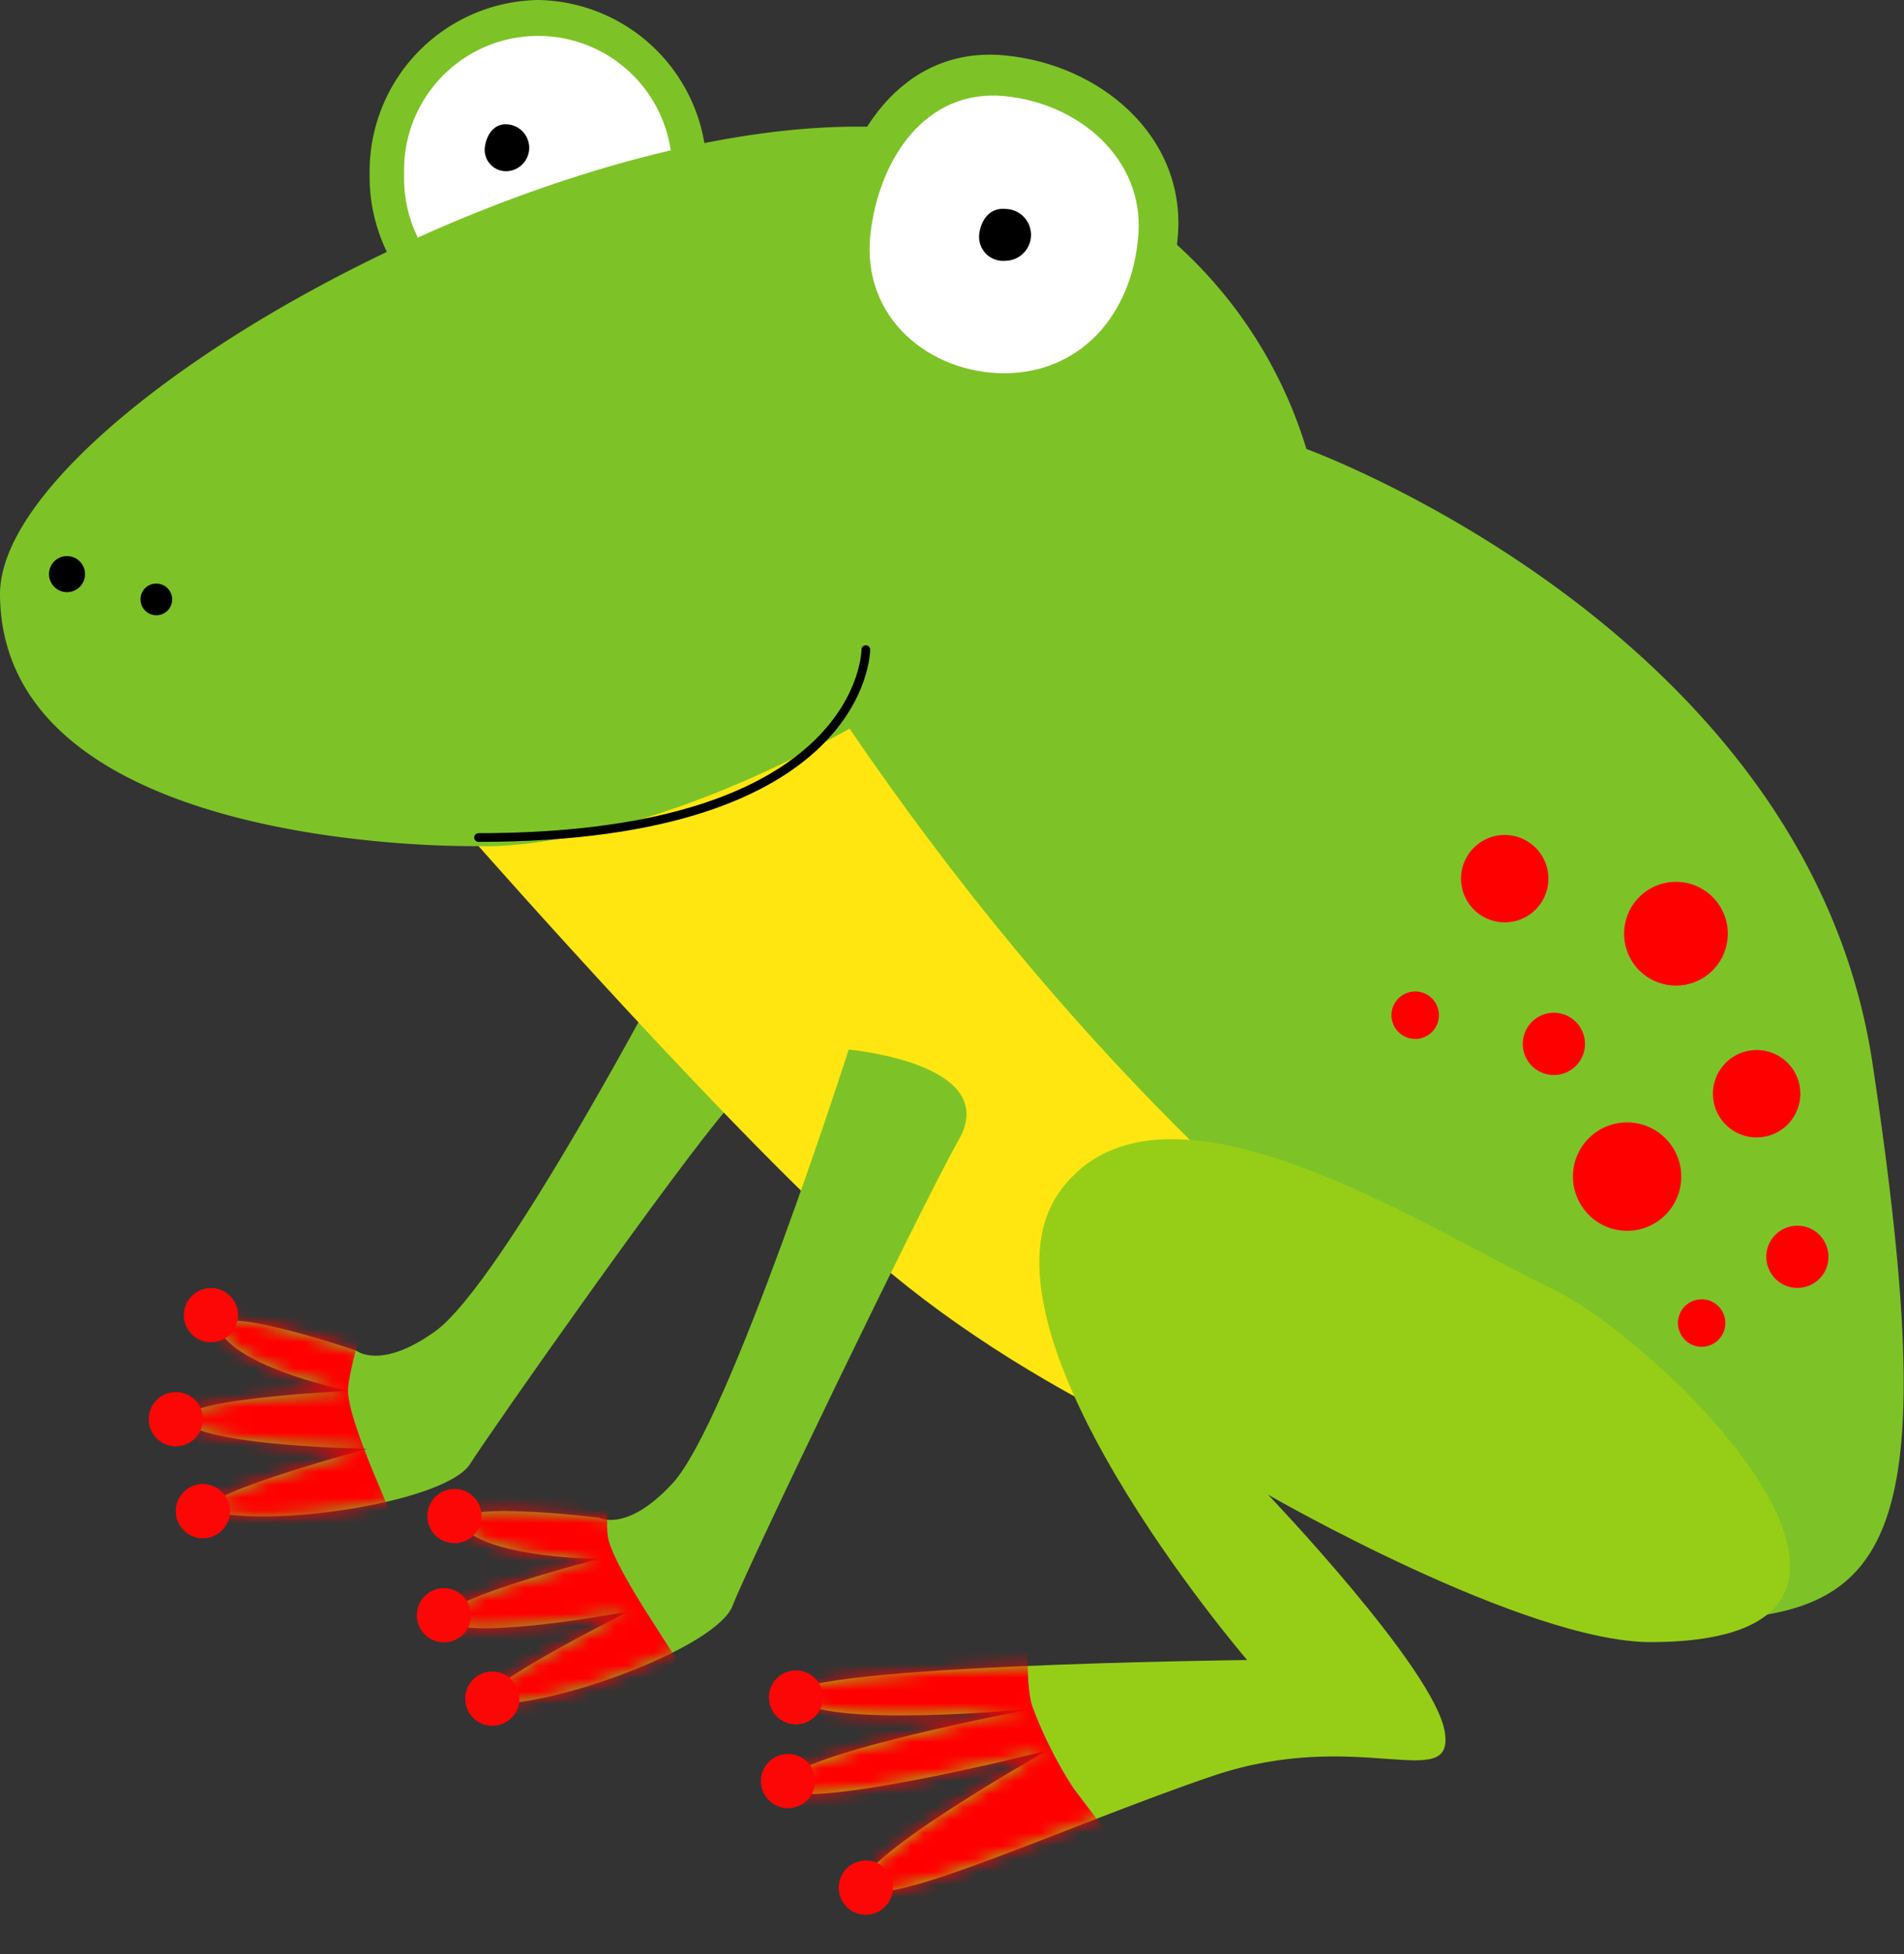 <svg xmlns="http://www.w3.org/2000/svg" xmlns:xlink="http://www.w3.org/1999/xlink" viewBox="0 0 146.85 150.69"><rect x="0" y="0" width="146.85" height="150.69" fill="#333333" stroke="none"/><defs><style>.cls-1{fill:#7dc327;}.cls-2{fill:#96ce17;}.cls-3{mask:url(#mask);}.cls-4{fill:red;}.cls-5{fill:#fff;}.cls-6{fill:#ffe610;}.cls-7{mask:url(#mask-2);}.cls-8{fill:#fd0706;}.cls-9{fill:none;stroke:#000;stroke-linecap:round;stroke-width:0.67px;}.cls-10{mask:url(#mask-3);}</style><mask id="mask" x="4.12" y="73.99" width="53.06" height="49.86" maskUnits="userSpaceOnUse"><g id="mask0"><path class="cls-1" d="M51.84,74s-13.1,25-18.31,28.68c-4.21,3-6.05,1.46-6.05,1.46S15.32,100,17.07,102.8s9.77,4.44,9.77,4.44-14.43.69-12.47,2.48,13.92,2,13.92,2-15.21,4.09-11.66,4.89c5,1.13,17.8-.87,19.62-3.72s16-23,19.89-27.46S51.84,74,51.84,74Z"/></g></mask><mask id="mask-2" x="24.95" y="80.93" width="49.59" height="55.36" maskUnits="userSpaceOnUse"><g id="mask1"><path class="cls-1" d="M65.46,80.93s-9.23,28.77-13.6,33.46c-3.52,3.81-5.63,2.64-5.63,2.64s-12.73-1.58-10.47.78,10.47,2.39,10.47,2.39-14,3.55-11.74,4.91,14-.85,14-.85-14.1,7-10.45,7.12c5.07.12,17.26-4.41,18.46-7.56S71,93.12,73.88,88C77.45,82,65.46,80.93,65.46,80.93Z"/></g></mask><mask id="mask-3" x="57.76" y="87.84" width="80.29" height="62.85" maskUnits="userSpaceOnUse"><g id="mask2"><path class="cls-2" d="M119.6,99.32c-9.55-4.54-29.91-18.08-37.76-7.59S96.19,128,96.19,128s-37.06.41-34.95,2.89,18.46.86,18.46.86-19.94,3.73-19.4,6S80.73,135,80.73,135,65,143.85,66.61,145.6s15.71-4.85,26.92-8.66,18.67,1.43,17.9-3.4S97.8,115.25,97.8,115.25s19.81,11.42,29.6,11.37C151.52,126.52,128.39,103.49,119.6,99.32Z"/></g></mask></defs><title>rana</title><g id="Layer_2" data-name="Layer 2"><g id="Layer_1-2" data-name="Layer 1"><path class="cls-1" d="M28.51,13.43a13.23,13.23,0,0,0,13,13.44,13.24,13.24,0,0,0,13-13.44A13.23,13.23,0,0,0,41.5,0,13.22,13.22,0,0,0,28.51,13.43Z"/><path class="cls-1" d="M64.09,18.1c-.9,8.39,6,13.83,13.37,13.83S90.23,26.34,90.85,18.1c.57-7.62-6-13.15-13.39-13.83C69.62,3.53,64.93,10.5,64.09,18.1Z"/><path class="cls-1" d="M51.84,74s-13.1,25-18.31,28.68c-4.21,3-6.05,1.46-6.05,1.46S15.32,100,17.07,102.8s9.77,4.44,9.77,4.44-14.43.69-12.47,2.48,13.92,2,13.92,2-15.21,4.09-11.66,4.89c5,1.13,17.8-.87,19.62-3.72s16-23,19.89-27.46S51.84,74,51.84,74Z"/><g class="cls-3"><path class="cls-4" d="M28.46,100.61s-1.58,4.92-1.62,6.63c0,1.42,1.36,4.84,1.9,6.16l1.64,3.91s-2.27,4.52-3.37,4.79-6.83,2.88-10.93,1.17S5.42,119.09,4.33,113.9,6.79,99.4,6.79,99.4l12.57-1.11Z"/></g><path class="cls-5" d="M31.17,13.43a10.34,10.34,0,1,0,20.67,0,10.34,10.34,0,1,0-20.67,0Z"/><path class="cls-1" d="M71.75,10.15C45.54,6.33-.13,31.91,0,45.88.19,66,36.91,65.24,36.91,65.24s13.45,10,19.23,20.15C74,106.19,119.37,127.18,136,124.54c10.92-1.73,13.28-10.22,8.42-42.55-5-33.35-43.66-47.37-43.66-47.37A34.86,34.86,0,0,0,71.75,10.15Z"/><path class="cls-5" d="M67.13,18.09c-.7,6.48,4.63,10.69,10.33,10.69s9.86-4.32,10.34-10.69c.44-5.88-4.65-10.15-10.34-10.68C71.4,6.84,67.78,12.23,67.13,18.09Z"/><path d="M75.52,18.11a1.85,1.85,0,0,0,2,2,2,2,0,0,0,2-2,2,2,0,0,0-2-2C76.32,16,75.63,17,75.52,18.11Z"/><path d="M37.39,11.39a1.65,1.65,0,0,0,1.75,1.81,1.81,1.81,0,0,0,0-3.61C38.12,9.49,37.5,10.4,37.39,11.39Z"/><path class="cls-6" d="M36.91,65.24S48,66,65.52,56.18c34.11,50,67.53,59,70.5,68.36.36,1.12-43.14-5.56-68.36-27.26C57.21,88.29,36.91,65.24,36.91,65.24Z"/><path d="M10.84,46.23A1.22,1.22,0,1,0,12.05,45,1.2,1.2,0,0,0,10.84,46.23Z"/><path d="M3.78,44.26a1.39,1.39,0,1,0,1.38-1.38A1.38,1.38,0,0,0,3.78,44.26Z"/><path class="cls-1" d="M65.46,80.93s-9.23,28.77-13.6,33.46c-3.52,3.81-5.63,2.64-5.63,2.64s-12.73-1.58-10.47.78,10.47,2.39,10.47,2.39-14,3.55-11.74,4.91,14-.85,14-.85-14.1,7-10.45,7.12c5.07.12,17.26-4.41,18.46-7.56S71,93.12,73.88,88C77.45,82,65.46,80.93,65.46,80.93Z"/><g class="cls-7"><path class="cls-4" d="M47.34,111.67s-.72,5.12-.46,6.81c.22,1.4,2.17,4.55,2.92,5.74s2.29,3.57,2.29,3.57-1.47,4.85-2.49,5.3-6.25,4-10.58,3-11.22-2.29-13.18-7.22-.05-14.7-.05-14.7L38,111Z"/></g><path class="cls-8" d="M18.36,101.41a2.09,2.09,0,1,1-2.09-2.09A2.09,2.09,0,0,1,18.36,101.41Z"/><path class="cls-8" d="M15.65,109.43a2.09,2.09,0,1,1-2.08-2.09A2.08,2.08,0,0,1,15.65,109.43Z"/><path class="cls-8" d="M17.74,116.52a2.09,2.09,0,1,1-2.09-2.09A2.1,2.1,0,0,1,17.74,116.52Z"/><path class="cls-8" d="M37.14,116.9a2.09,2.09,0,1,1-2.08-2.09A2.08,2.08,0,0,1,37.14,116.9Z"/><path class="cls-8" d="M36.33,124.55a2.09,2.09,0,1,1-2.09-2.09A2.09,2.09,0,0,1,36.33,124.55Z"/><path class="cls-8" d="M40.06,131A2.09,2.09,0,1,1,38,128.89,2.1,2.1,0,0,1,40.06,131Z"/><path class="cls-9" d="M36.91,64.58c29.87,0,29.87-14.49,29.87-14.49"/><path class="cls-2" d="M119.6,99.32c-9.55-4.54-29.91-18.08-37.76-7.59S96.19,128,96.19,128s-37.06.41-34.95,2.89,18.46.86,18.46.86-19.94,3.73-19.4,6S80.73,135,80.73,135,65,143.85,66.61,145.6s15.71-4.85,26.92-8.66,18.67,1.43,17.9-3.4S97.8,115.25,97.8,115.25s19.81,11.42,29.6,11.37C151.52,126.52,128.39,103.49,119.6,99.32Z"/><g class="cls-10"><path class="cls-4" d="M79.3,125.57s-.26,4.63.4,6.21a32.61,32.61,0,0,0,3.09,6.1l2.56,3.38s-1,4.94-2,5.48-5.89,4.51-10.29,3.88-11.37-1.36-13.74-6.12S58,129.86,58,129.86l11.9-4.24Z"/></g><path class="cls-8" d="M63.46,130.72a2.08,2.08,0,1,1-2.25-1.91A2.08,2.08,0,0,1,63.46,130.72Z"/><path class="cls-8" d="M62.86,137.16a2.09,2.09,0,1,1-2.25-1.91A2.09,2.09,0,0,1,62.86,137.16Z"/><path class="cls-8" d="M68.86,145.38a2.09,2.09,0,1,1-2.25-1.91A2.08,2.08,0,0,1,68.86,145.38Z"/><path class="cls-4" d="M121.49,89.52a4.18,4.18,0,1,1,2.8,5.21A4.2,4.2,0,0,1,121.49,89.52Z"/><path class="cls-4" d="M136.33,96.21a2.4,2.4,0,1,1,1.61,3A2.41,2.41,0,0,1,136.33,96.21Z"/><path class="cls-4" d="M107.38,77.82a1.83,1.83,0,1,1,3.5,1.06,1.83,1.83,0,0,1-3.5-1.06Z"/><path class="cls-4" d="M129.49,101.49a1.83,1.83,0,1,1,1.23,2.28A1.84,1.84,0,0,1,129.49,101.49Z"/><path class="cls-4" d="M138.71,85.31a3.37,3.37,0,1,1-2.25-4.2A3.36,3.36,0,0,1,138.71,85.31Z"/><path class="cls-4" d="M119.41,68.07a3.37,3.37,0,1,1-3-3.67A3.37,3.37,0,0,1,119.41,68.07Z"/><path class="cls-4" d="M133.24,72.41a4,4,0,1,1-3.65-4.4A4,4,0,0,1,133.24,72.41Z"/><path class="cls-4" d="M117.55,79.79a2.4,2.4,0,1,1,1.6,3A2.4,2.4,0,0,1,117.55,79.79Z"/></g></g></svg>